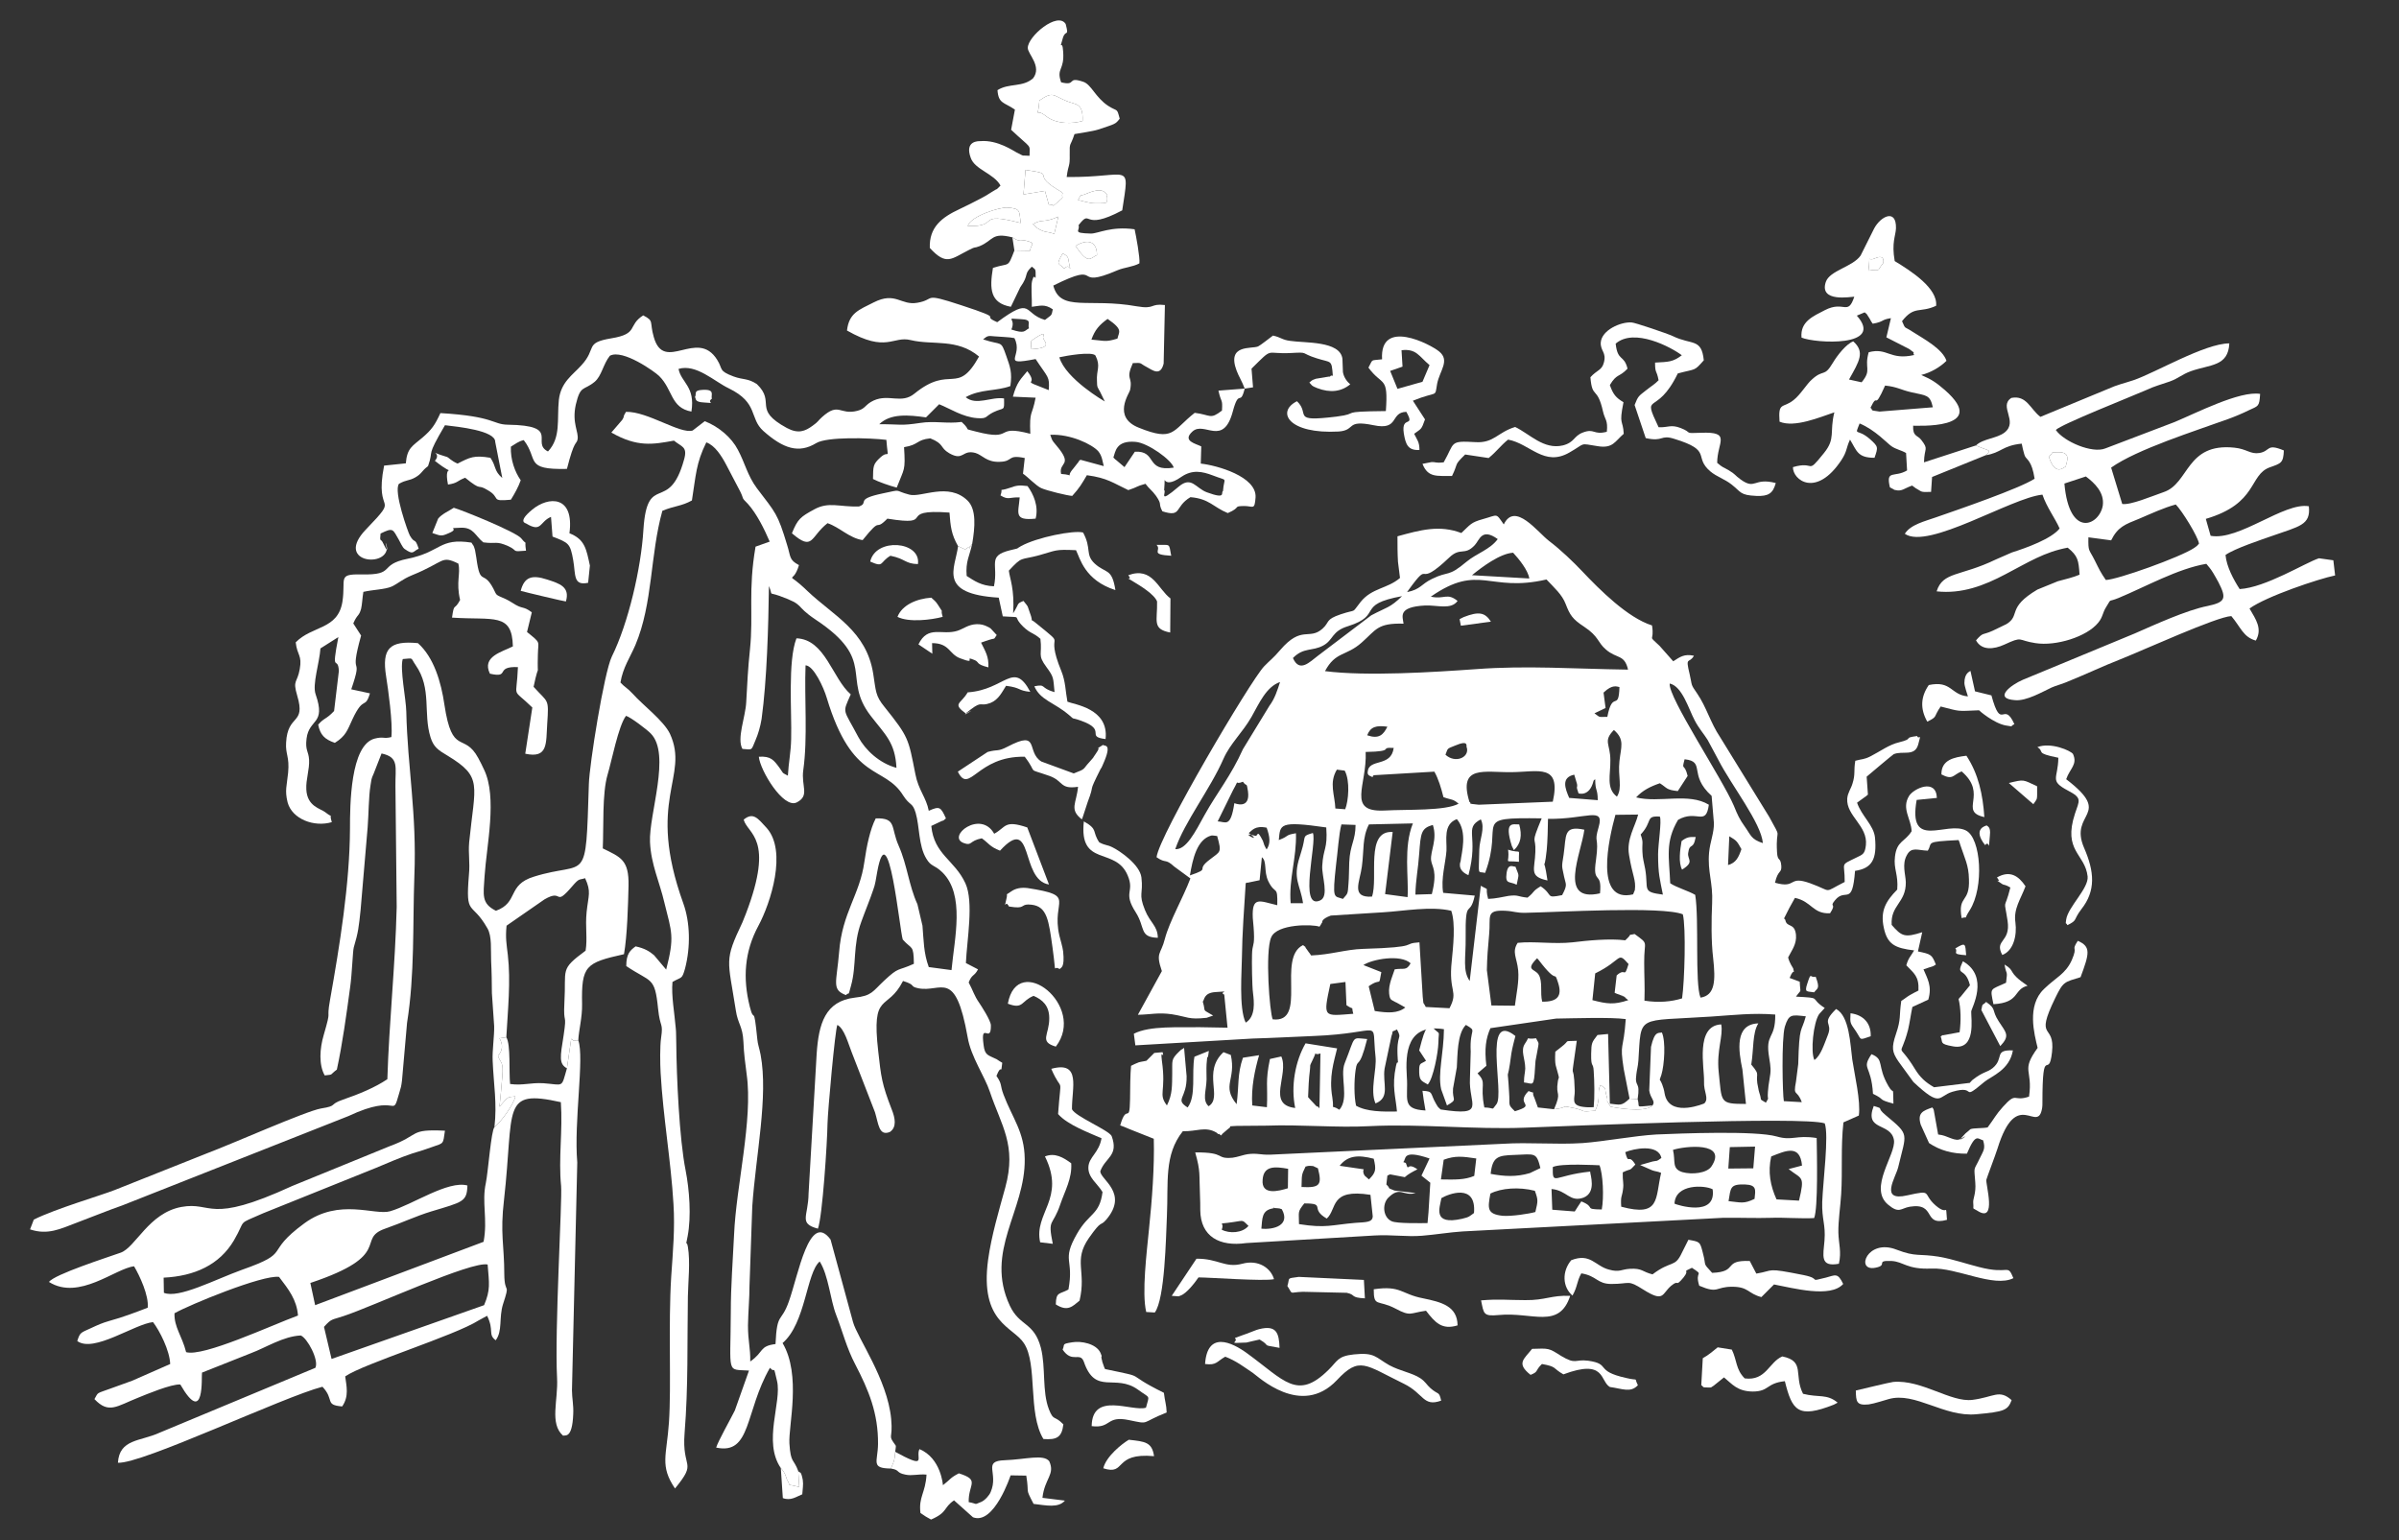 <?xml version="1.0" encoding="UTF-8"?>
<!DOCTYPE svg PUBLIC "-//W3C//DTD SVG 1.1//EN" "http://www.w3.org/Graphics/SVG/1.1/DTD/svg11.dtd">
<!-- Creator: CorelDRAW X8 -->
<svg xmlns="http://www.w3.org/2000/svg" xml:space="preserve" version="1.1" style="shape-rendering:geometricPrecision; text-rendering:geometricPrecision; image-rendering:optimizeQuality; fill-rule:evenodd; clip-rule:evenodd"
viewBox="600 4700 9500 6100"
 xmlns:xlink="http://www.w3.org/1999/xlink">
 <rect x="600" y="4700" width="9500" height="6100" fill="#333333" stroke="none"/>
 <defs>
  <style type="text/css">
   <![CDATA[
    .fil0 {fill:white}
   ]]>
  </style>
 </defs>
 <g id="Ebene_x0020_1">
  <g id="_1320948592288">
   <path class="fil0" d="M8839 8570c35,-94 42,-121 -11,-144 -29,45 3,15 -24,77 -25,55 -63,68 -110,114 -69,66 -38,179 -25,233 -68,94 -18,83 -34,193 -64,22 -47,-22 -103,40 -29,32 -34,46 -61,82 -19,4 -56,2 -68,7l-20 17c-55,56 31,-10 -16,20 -25,16 -51,-12 -92,-16l-17 -95c-1,-7 -4,-8 -6,-12 -37,13 -60,21 -46,68l33 73c43,29 93,43 150,42 35,-84 43,-58 64,-53 10,33 2,40 -13,71 -25,53 -23,28 -18,95 4,46 -10,65 -8,82 3,31 -7,16 18,32 77,48 30,-108 34,-124 4,-14 33,-89 44,-123 77,-249 160,-52 177,-162 1,-3 1,-15 1,-20 0,-242 25,-84 38,-200 13,-119 -72,-41 13,-215 32,-66 36,-62 100,-82z"/>
   <path class="fil0" d="M7949 10207c1,44 2,60 51,55 22,-3 64,-17 79,-21 105,-30 219,72 347,60 112,-10 125,-16 140,-56 -50,-44 -69,-12 -155,-1 -86,11 -201,-81 -314,-71 -11,1 -135,31 -148,34z"/>
   <path class="fil0" d="M6754 9093c67,-8 17,-17 82,-4 46,10 16,16 81,10 26,-57 4,-69 21,-102 29,21 13,7 24,43 10,32 -9,4 16,43 0,0 136,28 166,-5 -74,6 -48,10 -59,-25l-32 -2c-33,31 -37,24 -78,20l-7 -276 -42 4c-23,30 -24,31 -25,74 -1,59 8,32 10,68 3,42 4,105 0,144 -15,0 -25,1 -39,-1 -54,-6 -35,-33 -36,-64 -4,-145 -20,4 8,-198 -58,3 -22,-5 -62,25l-23 18c-3,59 3,54 12,92l2 9c0,7 -2,3 -4,17 -10,62 17,36 -15,110z"/>
   <path class="fil0" d="M6236 9842c-89,-17 -87,-52 -196,-36 0,73 15,39 87,77 60,32 55,17 120,8 36,47 63,77 125,58 -1,-76 -63,-92 -136,-107z"/>
   <path class="fil0" d="M6465 9850c11,53 8,64 70,58 133,-13 239,58 283,-76 -76,-3 -98,18 -178,17 -68,0 -106,-5 -175,1z"/>
   <path class="fil0" d="M4716 5098c-6,83 -20,25 25,61 43,35 111,31 146,20 3,-73 -28,-64 -64,-79 -53,-22 -52,-40 -107,-2z"/>
   <path class="fil0" d="M6220 8860l27 41c-19,13 -26,7 -27,32 -1,46 6,46 34,62 22,-24 41,-127 42,-165 1,-55 10,-27 -22,-60 -25,11 -24,-27 -54,90z"/>
   <path class="fil0" d="M4789 5500c32,-26 11,-13 19,-35 -13,-12 -3,-3 -23,-16 -104,-63 3,-58 -124,-76l-8 97 85 -14 16 57c34,-8 -1,17 35,-13z"/>
   <path class="fil0" d="M8098 9071c-3,-81 4,-28 -20,-70 -47,-81 -14,-105 -67,-126 -41,62 -1,39 6,157 53,25 13,20 81,39z"/>
   <path class="fil0" d="M4432 5595c133,5 26,-59 210,-12 -7,-47 2,-57 -53,-61 -29,-2 -144,33 -157,73z"/>
   <path class="fil0" d="M5536 10017c1,0 45,-11 52,-12 50,29 -1,19 79,33 -2,-60 -13,-91 -81,-74 -10,2 -37,14 -49,18 -10,4 -16,5 -28,10l-19 7c18,18 -39,22 46,18z"/>
   <path class="fil0" d="M8515 8745c-30,-46 -7,-47 -50,-77 -16,17 -13,1 -19,32l75 143c40,-42 23,-53 -6,-98z"/>
   <path class="fil0" d="M3761 10526l4 63c-59,-15 -29,1 -48,-28 -4,-7 -4,-24 -25,-47l8 119c32,12 54,-6 77,-15 1,-19 5,-38 2,-57 -8,-41 -11,-24 -18,-35z"/>
   <path class="fil0" d="M8008 8804c2,-52 -30,-85 -80,-91 -2,41 -2,37 22,72 23,35 10,35 58,19z"/>
   <path class="fil0" d="M4869 5492c17,4 47,13 65,13 74,1 38,-3 51,-33 -10,-8 -15,-34 -85,-4 -30,13 -12,-8 -31,24z"/>
   <path class="fil0" d="M6380 7152l5 26 119 -16c-23,-36 -47,-42 -108,-18l-16 8z"/>
   <path class="fil0" d="M4859 5674c52,76 57,49 85,36 0,-54 -36,-66 -85,-36z"/>
   <path class="fil0" d="M8713 6507c25,83 61,42 67,41 6,-23 20,-57 -27,-57 -43,0 -15,1 -40,16z"/>
   <path class="fil0" d="M4791 5558c-60,27 -62,7 -101,30l17 15c32,20 35,12 68,23l16 -68z"/>
   <path class="fil0" d="M3382 6244c-38,2 -22,15 -30,29 6,6 -4,19 36,21 54,4 7,2 31,-15 -5,-14 15,-38 -37,-35z"/>
   <path class="fil0" d="M4617 5692l62 1c3,-28 27,-29 -17,-40 -14,-4 -21,9 -53,-13l8 52z"/>
   <path class="fil0" d="M6606 8204c9,-47 11,-30 -5,-72 -7,3 -29,-17 -35,26 -6,46 12,31 40,46z"/>
   <path class="fil0" d="M4681 6083c93,-4 52,-31 51,-43 -8,-3 21,-36 -33,-1 -29,20 -9,10 -18,44z"/>
   <path class="fil0" d="M7999 5772c58,-10 25,12 59,-31 -1,0 9,-36 -33,-18 -33,15 -17,-25 -26,49z"/>
   <path class="fil0" d="M7757 8595c-13,37 3,29 4,32l23 3c12,-17 25,-12 6,-62 -23,7 -17,-23 -33,27z"/>
   <path class="fil0" d="M5238 6901c-10,-52 -1,-42 -58,-43 22,22 -30,38 58,43z"/>
   <path class="fil0" d="M6615 8113c-2,-61 13,-29 -43,-48 8,60 -23,42 43,48z"/>
   <path class="fil0" d="M4830 5724c-3,-13 -20,-19 -22,-20 -29,50 -15,36 7,60 26,-32 30,45 15,-40z"/>
   <path class="fil0" d="M8386 8483c-4,-46 -1,-52 -43,-27 14,15 -21,23 43,27z"/>
   <path class="fil0" d="M5825 9089c-3,-2 -7,-9 -8,-7 -2,3 -11,-9 -15,-13 -7,-7 -17,-18 -22,-24 1,-29 3,-77 7,-105 4,-28 -4,-11 10,-40 25,-51 -3,-16 32,-28l-4 217zm505 -11c45,-26 20,-18 24,-67l15 -84c3,-46 1,-134 36,-168 47,28 14,10 19,106l-3 106c-6,104 68,151 -116,123 -13,-13 -7,-4 -18,-22 -25,-42 -9,-50 -54,-52 2,18 7,52 12,78 -98,-5 -67,-48 -74,-134 -6,-93 0,-211 147,-188 -1,97 -25,176 -11,238l23 64zm-462 -481l60 -8 4 92c35,24 17,-3 27,34 -119,9 -120,18 -91,-118zm1276 481c-30,33 -166,5 -166,5 -25,-39 -6,-11 -16,-43 -11,-36 5,-22 -24,-43 -17,33 5,45 -21,102 -65,6 -35,0 -81,-10 -65,-13 -15,-4 -82,4l-64 -7 -13 -36c-17,-35 11,-15 -24,-29 -56,56 37,52 -54,80 -30,-29 -19,-21 -23,-74 -7,-129 -9,-13 9,-155 3,-21 15,-65 16,-69 -132,-105 -42,228 -75,270 -22,28 -4,14 -48,13 -19,-94 12,-95 -27,-135l35 -30c-8,-68 -2,-108 16,-149l260 -38c67,-1 218,-6 276,2 -9,130 -25,88 -8,198l23 117 32 2c12,-76 -13,-42 -5,-99 2,-18 6,-28 8,-53 12,-186 -10,-155 289,-175 89,-6 165,-15 253,-8 1,102 -41,71 -24,171 6,38 8,49 1,87 -4,26 -4,23 -6,48 -3,41 7,15 -8,43 -30,-18 -14,-5 -26,-39 -1,-3 -4,-14 -4,-17 -16,-67 13,-46 -28,-95 10,-60 4,-125 28,-163 -94,3 -79,107 -63,183l14 136c-106,0 -95,-5 -108,-127 -9,-86 19,-143 10,-188 -104,5 -66,172 -68,226 -2,42 21,67 1,87 0,0 -124,53 -153,-24 -5,-14 -4,-20 -8,-34 -16,-54 -20,-20 -9,-55 12,-39 18,-133 2,-168 -13,4 -28,-9 -43,57l-7 173c5,33 26,41 13,59zm591 -13l-71 -4c-5,-24 -10,-248 4,-295 16,-51 27,-47 83,-41 -18,67 -26,30 -30,189l-9 70c-12,62 4,28 23,81zm-1612 -526c-6,20 -26,61 -22,96 3,26 8,24 22,32 2,2 5,2 8,4l34 19c-30,24 -69,22 -121,14l-24 -98c52,-37 38,7 50,-56l-71 -28c34,-23 147,-44 187,-7 -17,31 -26,18 -63,24zm647 53c18,55 -5,76 -63,75 -9,-37 3,-79 -14,-107 -15,-24 -55,-16 -6,-65 3,3 5,6 7,8 79,104 58,34 76,89zm232 -29l-8 69c15,7 18,6 25,10 61,32 -37,-24 15,8l14 11c-57,19 -84,15 -142,0l11 -106c110,-54 86,-89 132,-37 -19,62 -10,11 -47,45zm-1177 -193c3,-3 4,-7 6,-9 1,-2 3,-6 5,-8 0,0 -5,-13 34,-27l208 -13c82,-5 188,-25 269,-6 18,52 7,146 2,198 -14,127 28,117 -9,188l-94 -5c-14,-28 -7,-1 -12,-40l-13 -216c-76,5 12,19 -224,26 -67,2 -128,23 -205,26 -2,-3 -5,-7 -6,-9 -1,-1 -5,-6 -6,-8 -1,-1 -4,-5 -5,-7 -16,-20 9,2 -15,-17 -105,51 20,310 -120,294 -12,-24 -31,-269 -6,-325 23,-54 165,-52 191,-42zm-292 380c-28,-56 -15,-211 -15,-258 1,-93 9,-199 15,-294 2,-1 6,-4 7,-2l48 -10 9 -91c21,16 7,55 25,94 28,58 38,13 36,96 -69,-16 -101,-38 -97,50 2,23 5,51 5,75 0,41 -7,29 -8,71 -1,26 0,124 4,152 4,34 11,93 -29,117zm955 -208c1,-53 4,-86 9,-142 7,-69 -16,-97 64,-93 37,2 42,9 82,8 120,-2 540,-27 621,6 13,51 7,266 -3,333 -42,13 -92,18 -149,9 2,-58 -1,-96 -1,-150 -1,-90 21,-71 -38,-114 -34,8 -2,-7 -37,25 -63,-8 -151,1 -209,8 -74,8 -151,-5 -217,2 -24,37 -3,58 2,109 4,45 -7,91 -13,140l-93 -1 -18 -140zm-1176 -375c11,-65 28,-143 85,-158 3,-1 23,2 23,2 19,68 13,60 -29,93 -61,46 9,33 -79,63zm893 76c1,-58 11,-103 15,-162 6,-83 8,-101 54,-114 19,58 -10,102 -7,139 3,28 27,41 3,135l-65 2zm-237 -276c0,62 -22,78 -25,148 -1,23 -1,63 -3,84 -3,46 -3,38 -22,61 -35,-13 -43,7 -27,-137 6,-44 11,-122 21,-158l56 2zm-361 81c-1,-3 -5,-15 -6,-18 -26,-51 -17,-16 -31,-20 -73,-21 39,36 -25,-11 12,-8 23,-31 71,-21 13,37 16,62 0,86 -2,-2 -4,-6 -5,-8 -1,-2 -3,-6 -4,-8zm57 -21c6,-62 0,-77 188,-50 6,88 -12,80 -16,153 -2,40 28,120 -8,136 -87,40 -12,-229 -29,-267 -41,12 -29,10 -40,53 -6,21 -6,22 -12,41 -29,89 2,109 13,184l-49 0c-8,-96 24,-178 21,-277 -47,8 -21,9 -68,27zm531 -66c-38,94 -16,214 -21,292l-89 -12 30 -246c-110,-7 -56,183 -82,256 -85,5 -48,-58 -40,-119 9,-67 1,-114 28,-167l174 -4zm1253 51c31,18 31,21 48,51 -11,32 -21,54 -53,63l5 -114zm-1965 -183c29,-52 1,-17 39,-33 16,23 14,-2 20,38 10,74 -53,47 -54,47 -15,100 -35,73 -66,72l61 -124zm1614 176c49,-52 17,-75 76,-71 8,17 -7,110 -7,149 0,80 7,98 19,160 -85,-11 -56,-19 -70,-101 -6,-33 -10,-41 -11,-68 -2,-38 5,-35 -7,-69zm-367 -62c151,2 224,-50 201,31 -21,72 3,30 -11,133 -15,100 25,39 16,131 -168,38 -74,-158 -62,-252 -84,-18 -71,23 -82,98 -9,56 -7,42 2,89 6,30 15,29 -8,72 -69,14 -33,0 -85,-35 -36,22 -20,19 -52,45 -41,-4 -35,-12 -75,-7 -24,4 -50,11 -81,12 -15,-55 11,-29 -29,-52l-44 377c-29,-41 -15,-93 -16,-170 -2,-168 16,-76 36,-168l-125 -11c-10,-55 10,-121 13,-167 2,-43 -14,-104 41,-125 44,50 18,136 15,167 0,0 -17,35 31,55 42,-157 -20,-185 49,-221 18,35 -5,79 -6,119 -2,110 -8,85 23,93 77,-204 -61,-220 224,-216 -46,112 -22,64 -25,133 -2,70 -27,97 48,113 -18,-124 -15,-6 -3,-121 3,-28 5,-96 5,-123zm-842 -41c-2,-54 -26,-101 6,-154l31 4c22,40 15,120 2,153l-39 -3zm1199 24c-11,46 -47,97 -36,160 14,85 28,98 23,139l-7 17c-155,37 -96,-221 -70,-315l90 -1zm-668 -50c-46,-149 61,-116 168,-118 105,-1 196,-35 162,117l-293 12c-54,-5 -24,-5 -37,-11zm498 -90c0,49 10,36 10,83l-113 -9c-16,-37 -33,-81 20,-92l11 37c3,18 -6,3 6,37 0,0 43,15 59,-48 1,-5 4,-5 7,-8zm-601 71c33,12 37,6 60,26 -53,29 -202,22 -294,27 -151,7 -68,-100 -74,-232 124,-2 48,-19 111,-16 -10,78 -99,40 -103,95 -1,6 1,12 7,15 24,12 5,1 19,-2l238 -14c16,28 27,65 36,101zm8 -168c10,-25 4,-23 35,-35 63,-27 44,3 50,8 9,39 -47,62 -85,27zm920 144l39 -60c-13,-55 -25,-17 -12,-66 85,9 13,60 107,145l9 107c1,40 -15,74 -19,117 -7,77 16,119 12,201 -3,67 -4,150 4,217 10,90 8,148 -50,157 -23,-56 -5,-309 -21,-407 -27,-16 -74,-29 -99,-46 -4,-103 -21,-163 31,-251 74,-43 110,28 122,-60 -80,-49 -197,-6 -288,-29 26,-28 56,-43 94,-56 30,19 24,26 71,31zm-1230 -221c13,-34 36,-40 80,-34 -16,32 -33,50 -80,34zm977 -21c44,38 28,67 22,123 -7,62 13,105 -10,141 -44,-33 -25,-87 -26,-144 0,-66 -30,-75 14,-120zm-1737 472c36,-107 138,-237 191,-358 27,-61 75,-103 111,-166 30,-53 58,-119 113,-138 -11,34 -21,66 -42,94l-105 172c-47,105 -103,173 -151,259 -39,71 -74,140 -117,137zm1711 -524c-38,0 -26,4 -51,-14l44 -21 -8 -61c36,-35 54,-23 63,-22 -3,100 -27,9 -48,118zm441 173c51,99 168,247 175,327 -47,-15 -47,-31 -72,-66 -20,-28 -28,-45 -43,-82 -46,-108 -261,-430 -254,-484 50,11 75,101 99,146 16,31 36,53 51,77 16,29 31,58 44,82zm-1686 -406c42,-43 76,-26 119,-49 42,-22 33,-57 99,-77 142,-45 28,-85 214,-119 -48,47 -60,43 -122,76l-211 160c-32,24 -73,69 -99,9zm546 -243c193,-134 229,-15 458,-68 31,33 62,60 76,97 17,44 27,60 73,90 59,39 53,62 86,90 43,38 74,18 88,80 -213,-3 -401,-17 -601,-2 -168,12 -434,29 -599,8 42,-79 83,-58 145,-113 58,-51 62,-78 166,-75 -3,-28 -25,-66 85,-72 49,-2 103,18 129,-18 -42,-34 -52,-5 -106,-17zm163 -85c39,-32 111,-86 163,-89 23,25 59,69 64,102l-227 -13zm-257 67c2,-3 5,-7 7,-10 93,-128 21,5 160,-127 45,-43 60,-5 101,-49 19,-20 27,-70 91,-24 -31,42 -83,56 -124,90 -75,63 -68,34 -137,68 -43,21 -44,41 -98,52zm-794 1686l26 -9c-48,-29 -27,-9 -41,-55 7,-8 4,-35 50,-38 71,-5 10,-1 35,10l13 131 -114 -2c-76,2 -194,-7 -257,26l6 46 465 -27c74,-2 166,-7 240,-10 284,-11 229,-75 246,81 6,51 -23,134 0,186 60,-24 27,-79 36,-138l27 -128c11,-30 -6,-12 22,-27 23,43 -4,12 3,117 3,41 1,-10 -7,28 -17,81 -1,121 4,180 -57,1 -120,1 -162,-23 -8,-36 -8,-98 -2,-140 8,-56 13,7 46,-124 -64,-5 -44,-17 -89,96 -20,50 19,139 -21,184 -39,-25 -19,11 -28,-49 -14,-82 6,-139 19,-194l-125 -20c-41,71 -59,170 -41,256 -115,-13 -23,-133 -55,-204l-45 10c-19,90 -8,105 -12,191l-58 -7c-5,-71 10,-140 27,-199l-64 10c-23,67 -15,110 -25,184 -61,-75 -1,-96 -23,-195l-29 -11c-85,78 -2,180 -59,214 -26,-24 -9,-61 -8,-106 0,-18 -1,-42 0,-60 4,-56 3,-1 9,-53l-57 23c-12,66 8,155 -27,201 -53,-34 -2,-34 -4,-124l-10 -112c-13,10 -7,2 -20,15 -33,32 -26,35 -27,87 -1,44 2,81 -21,126 -36,-48 -2,-50 -20,-178 -7,-53 11,1 3,-33l-33 3 -31 31c-3,1 -7,1 -10,2 -4,1 -7,1 -11,2 -3,1 -6,1 -9,2 -9,3 -23,10 -31,14 -3,28 -4,97 -4,132 -2,104 -13,12 -39,104 15,6 18,6 35,14l98 39c3,111 -7,243 -19,358 -9,93 -29,252 -11,328l34 2c40,-54 44,-295 48,-383 6,-132 -12,-241 63,-335 54,2 89,-21 134,6 2,1 7,8 8,5 2,-2 6,4 9,6 2,-2 5,-5 6,-7l21 -18c26,-17 -14,-9 35,-13l118 -1c136,-5 279,9 408,2 202,-10 414,14 616,6 156,-6 1105,-46 1187,-17 17,47 -7,231 -10,311 -2,71 14,88 9,153 -5,60 -19,106 57,92 11,-47 -1,-80 -2,-123 -1,-46 8,-104 11,-152 6,-96 -2,-186 9,-285l61 -27c8,-57 -17,-162 -26,-222 -8,-60 -11,-172 -64,-200 -63,62 -11,50 -33,104 -13,32 -28,82 -53,98 -16,-32 -4,-149 19,-182l22 -24c-65,-42 -5,-39 -114,-45 24,-33 17,-9 15,-59l-40 -15c19,-48 20,-4 14,-38 -1,-3 -14,-19 -20,-43 13,-27 35,-52 31,-91 -6,-48 -36,-26 -42,-57 0,-3 -4,-4 -5,-7 12,-25 30,-59 43,-81 67,14 70,64 139,61 29,-44 -6,-21 20,-52 42,-51 68,28 79,-116 68,-10 87,-47 79,-132 -5,-49 -53,-85 -71,-138l22 -16c20,-15 4,-1 21,-16l-5 -71c8,-7 103,-87 107,-89 35,-15 83,11 97,-38 15,-53 2,-16 -4,-34 -61,8 -7,9 -72,25 -39,9 -75,36 -112,55 -28,14 -32,10 -61,18 -7,42 1,52 -11,90 -6,21 -19,36 -21,60 -4,69 82,107 74,184 -4,35 -12,37 -37,49 -69,34 -46,16 -47,97 -90,45 -43,39 -137,5 -89,-32 -51,23 -139,-2 12,-53 27,-36 25,-67 -3,-37 -15,-14 -17,-55 -6,-105 22,-41 -31,-139l-194 -315c-39,-58 -54,-119 -91,-173 -28,-40 -19,-30 -30,-77 -18,-74 -2,-39 17,-73 -38,-8 -54,4 -82,22l-54 -61c-51,-48 -19,-11 -30,-81 -96,-30 -207,-141 -277,-215 -34,-36 -85,-85 -130,-119 -45,-34 -136,-158 -180,-66 -33,-47 -21,-38 -83,-21 -47,13 -49,21 -85,55 -87,-33 -162,-12 -253,13 0,34 0,68 2,101l8 64c-50,43 -111,39 -156,95 -39,49 -10,26 -79,49 -62,21 -42,30 -72,57 -53,47 -82,-15 -167,84 -29,34 -41,41 -64,65 -53,55 -417,671 -426,756 39,27 33,3 70,37l64 47c-29,77 -83,170 -101,239 -16,64 -38,52 -12,128l-95 173c52,-1 80,-10 135,-2 63,10 64,22 137,14z"/>
   <path class="fil0" d="M2558 9164c26,-21 76,-89 83,-122 -31,5 -24,-5 -63,41 4,-39 8,-79 11,-118 5,-63 -5,-51 -17,-83 20,-24 20,-45 6,-70l27 -4c6,-107 18,-222 6,-326 -5,-43 -10,-67 -5,-116l150 -104c77,-45 36,34 110,-52 29,-34 27,-24 51,-32 25,54 13,67 6,134 -6,59 4,104 -4,153 -104,77 -76,70 -84,205 -5,94 11,36 -3,130 -14,87 -19,113 13,131l17 -117c22,15 -4,6 28,6 2,-41 16,-90 15,-143 -3,-153 14,-164 166,-198 13,-75 16,-193 18,-271 2,-103 -31,-113 -102,-148 4,-86 -3,-217 19,-292 16,-53 43,-194 73,-233 18,5 85,56 98,70 81,82 -8,320 -3,430 4,89 38,158 57,240 29,117 41,134 7,265l-48 -57c-19,-16 -37,-27 -73,-35 -22,16 -37,30 -37,78 99,67 113,39 126,169 8,78 21,53 12,115 -5,33 -4,103 -2,138 10,177 41,349 51,521 6,97 -2,185 -9,287 -12,190 1,433 -9,578 -9,131 -37,171 24,261 91,-111 26,-73 38,-220 15,-186 10,-359 13,-541 1,-57 10,-137 0,-196 -6,-35 -11,13 -1,-42 15,-79 7,-184 -8,-261 -25,-124 -36,-374 -37,-504 -1,-19 0,-45 -2,-59 -5,-61 -18,-128 -13,-183 37,-22 37,-8 50,-54 22,-85 20,-182 -7,-257 -149,-413 26,-500 -53,-672 -25,-52 -108,-114 -147,-158 -23,-25 -32,-26 -49,-45 10,-60 38,-99 59,-148 70,-166 58,-357 107,-532 48,-20 76,-18 117,-41 16,-100 16,-147 57,-230 34,12 60,53 79,89 19,36 37,70 55,105 17,34 2,21 31,50 35,39 65,100 86,149l-56 20c-30,174 -8,269 -22,406 -8,73 -11,139 -15,211 -3,58 -38,143 -15,184 43,4 34,6 52,-35 10,-23 19,-53 24,-84 21,-153 27,-367 29,-526 18,43 -6,22 42,39 105,38 56,36 143,94 244,162 102,230 218,381 57,74 97,105 102,206 -67,-18 -123,-70 -151,-122 -61,-116 -64,-91 -30,-169 -73,-63 -101,-218 -215,-222 -35,91 -18,291 -21,399 -1,52 -10,92 -13,145 -27,-14 -16,-8 -33,-31 -23,-31 -34,-47 -82,-44 5,54 97,207 150,181 53,-27 17,-64 26,-128 18,-128 4,-283 9,-415 32,1 72,88 84,129 102,338 227,264 303,387 27,42 36,25 49,68 16,54 11,130 42,181 20,34 31,23 64,55 90,89 48,259 36,387l-90 -12c-21,-57 -20,-107 -25,-164l-20 -85c-34,-74 -40,-154 -74,-231 -33,-74 -7,-111 -91,-109 -22,42 -36,109 -45,172 -18,131 -88,201 -100,357 -10,122 -31,149 27,171 14,-16 7,12 20,-37 23,-82 6,-159 41,-254 15,-42 34,-87 47,-126 8,-20 11,-44 16,-72 44,-240 89,235 101,269 36,41 43,18 44,96 -68,31 -57,10 -118,67 -45,42 -48,60 -116,67 -118,14 -143,104 -151,223l-32 553c-1,91 -41,118 37,139 18,-48 37,-342 38,-416 1,-49 30,-372 39,-391 28,15 43,74 57,109l92 237c14,45 15,96 59,78 28,-19 21,-55 7,-90 -39,-100 -42,-129 -53,-228 -28,-243 35,-156 98,-280 55,17 23,21 61,29 91,18 146,-82 195,194 13,78 68,155 88,216 45,134 107,211 61,379 -25,91 -55,191 -68,286 -34,251 100,265 142,331 55,83 14,276 77,379 52,4 73,-6 79,-58 -37,-38 -38,-11 -57,-59 -28,-72 -12,-165 -32,-244 -27,-103 -84,-84 -123,-167 -101,-216 62,-376 59,-581 -1,-107 -49,-162 -84,-255 -15,-40 -4,-39 -28,-74 22,-55 17,4 23,-52 -1,0 -21,-13 -22,-14 -34,-17 -47,-14 -52,-57 -13,-97 30,-1 29,-77 0,-19 -38,-77 -46,-89 -21,-30 -24,-48 -42,-81 13,-34 22,-23 37,-52l-48 -25c4,-91 32,-242 -2,-316 -43,-93 -124,-113 -135,-227l36 -17c17,-9 4,3 22,-13 -21,-46 -25,-49 -68,-30 -10,-53 -41,-82 -53,-145 -28,-142 -26,-146 -122,-266 -37,-45 -34,-63 -45,-132 -27,-170 -157,-229 -260,-327 -93,-90 -59,-17 -34,-103 -40,-21 -32,-33 -47,-80 -38,-126 -45,-126 -120,-225 -37,-50 -47,-100 -75,-152 -25,-48 -75,-91 -131,-113l-48 37c-50,15 -178,-76 -264,-74 -14,23 -6,16 -11,25 -1,2 -3,5 -4,7l-43 50c103,59 165,47 248,32 30,25 55,23 40,75 -60,218 -146,45 -161,278 -9,152 -60,371 -125,502 -31,64 -89,429 -91,505 -13,411 -4,300 -218,367 -107,33 -59,102 -150,135 -58,-29 -50,-61 -45,-137 8,-122 51,-312 -2,-422l-11 -23c-1,-1 -11,-22 -12,-23 -57,-105 -103,-5 -134,-211 -13,-90 -42,-188 -105,-244 -114,-11 -143,23 -126,131 8,50 27,185 21,241 -32,8 -30,-3 -66,6 -97,25 -98,265 -98,357 -1,219 -41,464 -79,678 -16,90 8,25 -25,139 -16,54 -20,118 4,160 37,-4 18,-1 48,-23 22,-101 38,-218 53,-329 7,-50 10,-141 14,-155 18,-60 20,-82 27,-148l28 -328c4,-52 4,-121 11,-164 5,-40 9,-35 19,-64l25 -64c71,15 54,54 55,129l5 479c-6,239 -30,454 -37,682 -49,33 -112,59 -176,81 -58,20 -18,24 -87,35 -59,10 -356,142 -450,177l-367 146c-53,21 -234,74 -320,117l-15 39 1 0c69,23 119,-2 182,-26 59,-22 127,-50 182,-69l896 -354c204,-96 170,16 201,-91 7,-23 8,-26 11,-50l20 -228c31,-194 22,-388 29,-582 10,-247 -27,-429 -32,-651 -1,-50 -26,-169 -14,-208 45,-3 29,-8 51,24 65,93 29,190 59,286 12,38 29,50 68,73 140,85 108,113 85,343 -4,47 4,78 -1,129 -14,169 10,100 73,211 19,32 13,86 15,131 2,35 3,94 3,126l9 131c1,39 -8,96 -6,137 4,95 18,169 7,263z"/>
   <path class="fil0" d="M5210 6641c8,-89 -19,9 69,-53 43,-29 82,-21 124,-5 64,25 44,3 40,62 -10,5 16,34 -63,5 -45,-16 -61,-66 -112,-23 -87,74 -47,21 -58,14zm-157 -91l-33 -28c-2,-1 -5,-4 -6,-5 -1,-1 -3,-3 -5,-5 8,-21 9,-69 88,-62 49,4 143,72 151,102 -114,18 -64,-68 -154,-63l-41 61zm-294 -128c80,-4 166,38 190,65 16,19 17,42 22,59l-92 -25c-3,2 -6,2 -7,7l-22 28c-34,39 12,25 -48,21 -11,-49 51,-31 -19,-113 -20,-24 -15,-18 -24,-42zm36 -307c26,-6 129,-24 143,-7 22,44 3,56 6,102 1,27 0,18 13,43l18 37c0,0 -155,-89 -180,-175zm-63 -75c1,12 42,39 -51,43 9,-34 -11,-24 18,-44 54,-35 25,-2 33,1zm-115 -1c38,73 -61,111 84,83 50,76 56,68 52,123 -127,-50 -33,-10 -85,-75 -25,31 -41,42 -57,101l90 4c-14,75 -25,47 -21,143 -148,-39 -58,32 -216,-9 -56,-15 -13,1 -56,-38 -56,8 -108,-5 -164,4 -80,12 -75,5 -162,5 44,-43 115,-37 185,-27l52 -52c43,17 93,51 151,55 41,3 31,-7 63,-23 45,-22 44,-1 43,-55 -50,-8 -110,30 -152,-5 59,-33 120,-23 177,-44 8,-54 -1,-76 -16,-119 -23,-66 -16,-40 -92,-66 19,-16 22,-14 45,-12 22,2 62,3 79,7zm369 -76c63,43 45,51 39,78 -49,15 -51,8 -103,4 14,-39 31,-58 64,-82zm-311 37c-19,10 -16,23 -70,5 21,-47 -32,-45 38,-41 48,2 24,19 32,36zm133 -296c2,1 19,7 22,20 15,85 11,8 -15,40 -22,-24 -36,-10 -7,-60zm51 -30c49,-30 85,-18 85,36 -28,13 -33,40 -85,-36zm-427 -79c13,-40 128,-75 157,-73 55,4 46,14 53,61 -184,-47 -77,17 -210,12zm343 31c-33,-11 -36,-3 -68,-23l-17 -15c39,-23 41,-3 101,-30l-16 68zm159 -121c-18,0 -48,-9 -65,-13 19,-32 1,-11 31,-24 70,-30 75,-4 85,4 -13,30 23,34 -51,33zm-281 -35l8 -97c127,18 20,13 124,76 20,13 10,4 23,16 -8,22 13,9 -19,35 -36,30 -1,5 -35,13l-16 -57 -85 14zm234 -291c-35,11 -103,15 -146,-20 -45,-36 -31,22 -25,-61 55,-38 54,-20 107,2 36,15 67,6 64,79zm-278 461c32,22 39,9 53,13 44,11 20,12 17,40l-62 -1c-28,72 -17,47 -85,69 -14,84 -11,139 71,154l37 -77c37,-52 12,-50 46,-82 10,9 15,8 15,24 1,49 -3,-10 -14,33 -5,19 0,70 -1,102 30,-3 50,-13 83,10 -5,28 -5,21 -31,42 -88,-25 -47,-96 -189,9 -73,-32 45,-6 -142,-67 -158,-52 -99,-23 -174,-10 -66,12 -86,-46 -174,-1 -57,29 -97,41 -105,111 158,90 181,20 253,38 87,21 183,-8 270,65 -88,158 -111,29 -256,147 -51,42 -101,0 -161,27 -35,16 -32,33 -65,41 -71,18 -72,-36 -140,25 -17,15 -13,17 -37,34 -30,22 -57,33 -102,9 -138,-75 -42,-100 -119,-174 -37,-24 -54,-16 -92,-30 -61,-23 -41,-28 -65,-66 -79,-127 -210,55 -251,-90 -18,-62 3,-63 -42,-86 -64,41 -16,73 -127,91 -107,18 -55,39 -118,107 -34,38 -81,66 -89,137 -8,78 9,149 -43,204 -70,-35 54,-103 -159,-106 -62,-1 -50,-33 -267,-46 -22,48 -35,66 -71,97 -40,34 -61,41 -66,102l-86 9c-41,208 70,105 -73,254 -120,126 74,151 84,76 -18,-74 23,58 -17,-27 -7,-14 -12,1 -8,-34 51,-25 48,-17 72,24 7,12 14,30 23,37 36,25 31,11 56,-1 -16,-48 -14,-16 -35,-52 -6,-10 -66,-176 -43,-205 30,-17 39,-11 64,-25 28,-16 24,-25 51,-45 25,-71 -11,-29 67,-162 51,6 200,21 199,66l28 143c-34,-29 -23,-45 -47,-80 -65,-11 -81,-2 -130,23 -24,-10 -37,-25 -41,-26 -94,-28 -16,-21 -49,15 100,79 31,-10 52,94 40,-6 34,-14 68,-27 70,57 45,22 89,49 55,31 7,46 92,38 14,-22 31,-53 39,-77 -23,-33 -41,-81 -39,-133 19,-11 29,-21 51,-26 60,77 0,118 171,114 30,-118 37,-95 42,-116 6,-30 -23,-64 -7,-138 19,-80 30,-54 75,-91 28,-24 33,-69 60,-103 51,-28 179,64 195,80 55,54 45,126 128,141 16,-100 -41,-115 -51,-169 70,-21 142,50 199,77 119,58 80,118 137,169 79,70 140,90 209,48 42,-26 212,-21 278,-13 7,90 13,36 -23,69 -31,28 -29,36 -30,86 18,10 69,28 94,34 30,-78 35,-64 29,-160 61,-10 47,-29 104,-35 57,23 36,36 75,59 58,33 50,-16 104,-1 27,8 44,37 95,35 57,-1 28,-30 100,-15l-7 62c17,11 52,48 72,57 22,10 104,30 123,31 29,-32 38,-48 58,-82 82,11 104,31 164,59 40,-13 28,-14 68,-25 13,18 27,27 42,48 26,38 7,27 25,61 79,25 46,-17 111,-56 75,6 91,40 148,63 56,-24 18,-27 65,-28 36,0 41,18 45,-34 5,-83 -153,-127 -217,-134l2 -68c-21,-11 -77,-21 -35,-59 47,-43 122,63 160,-80 25,-93 29,-17 47,-90l-104 8c11,51 17,30 14,79 -48,37 -43,17 -108,9 -90,71 -82,115 -221,59 -107,-42 -37,-137 -35,-149 12,-58 -20,-37 11,-107 39,-2 25,0 54,15 24,13 55,39 68,-13l5 -232c-61,-7 -37,18 -112,5 -190,-34 -302,24 -330,-82 207,-103 66,20 255,-61 26,-11 61,-13 86,-27 3,-21 -13,-108 -19,-135 -94,-13 -144,17 -173,17 -78,-2 -41,-11 -49,-33 54,-70 10,28 173,-59 30,-199 33,-129 -220,-132 7,-55 13,-36 12,-89 -1,-52 2,-29 19,-81 21,-4 73,-11 94,-18 69,-23 68,-21 85,-43 -12,-45 -7,-26 -46,-51 -51,-34 -66,-84 -98,-95 -68,-23 -24,18 -88,2 -20,-57 14,-46 8,-122 -3,-55 -18,6 -1,-54 11,-35 25,-1 11,-55 -32,-51 -151,50 -150,95 0,24 57,73 21,120 -42,37 -95,18 -141,47 4,54 25,47 69,77l-15 80c85,80 73,54 73,103 -36,-3 -15,5 -51,-13 -11,-5 -75,-51 -144,-45 -7,0 -63,-2 -38,66 16,47 92,62 118,110 -27,26 0,3 -34,25 -20,13 -27,17 -44,26 -26,14 -59,30 -84,42 -71,33 -121,72 -118,154 66,72 85,43 155,8 31,-16 16,-5 42,-15 56,-23 46,-56 130,-35z"/>
   <path class="fil0" d="M1291 9901c58,-33 349,-153 414,-144 38,50 70,90 75,153 -106,39 -376,165 -443,145 -16,-64 -48,-99 -46,-154zm592 54c31,-35 32,-27 78,-43 113,-37 507,-219 570,-204 6,76 12,99 -14,161l-604 213 -30 -127zm962 -1024c-23,80 -11,65 -93,59 -52,-3 -82,10 -132,3 -5,-46 3,-157 -15,-185l-27 4c14,25 14,46 -6,70 12,32 22,20 17,83 -3,39 -7,79 -11,118 39,-46 32,-36 63,-41 -7,33 -57,101 -83,122 -13,13 -25,177 -34,221 -17,77 8,143 -9,233l-667 251 -19 -88c333,-111 179,-174 296,-215 66,-23 123,-50 182,-68 126,-38 142,-38 144,-103 -77,-21 -217,76 -306,102 -61,18 -201,-54 -340,48 -165,121 -43,112 -247,184 -108,39 -251,115 -309,91l-1 -60c123,-6 221,-51 278,-147 52,-89 8,-60 116,-108l445 -179c60,-25 93,-40 146,-58 30,-9 53,-16 77,-25 49,-17 44,-10 52,-65 -145,-7 -95,16 -218,61l-387 158c-337,155 -314,60 -439,83 -129,24 -181,160 -240,181 -53,19 -263,86 -284,116 119,75 263,-54 337,-62 22,37 59,116 54,164 -47,18 -99,38 -151,52 -31,9 -46,16 -74,29 -42,19 -43,17 -54,51 65,48 226,-67 300,-75 26,34 66,112 68,166l-150 66c-24,9 -52,19 -83,30 -63,23 -50,14 -67,43 57,60 88,28 174,-6 32,-13 130,-54 166,-52 98,170 83,-34 86,-47l194 -77c59,-22 128,-67 197,-70 25,9 73,97 58,128l-617 257c-76,35 -159,24 -165,119 94,6 655,-261 810,-301 49,52 7,72 78,78 28,-40 17,-81 12,-119 74,-51 433,-161 529,-222l33 -18c29,59 2,73 34,97 28,-37 12,-89 29,-143 30,-92 6,-33 5,-119 0,-115 -17,-160 -1,-295 41,-364 -13,-439 225,-386 8,112 -10,223 1,332 5,54 -26,569 -16,760 5,89 -31,181 24,229 7,-4 36,15 40,-85 2,-36 -5,-64 -5,-95l21 -902c-14,-163 29,-416 4,-484 -32,0 -6,9 -28,-6l-17 117z"/>
   <path class="fil0" d="M8960 6840c27,-54 55,-63 112,-86 47,-20 96,-43 144,-56 25,25 88,127 92,155 -10,11 -5,7 -19,17 -55,37 -305,126 -350,127 -22,-32 -26,-42 -44,-78 -23,-46 -26,-32 -25,-91l90 12zm-100 -253c35,26 74,64 67,115 -13,79 -133,133 -152,-87l85 -28zm-147 -80c25,-15 -3,-16 40,-16 47,0 33,34 27,57 -6,1 -42,42 -67,-41zm-288 -43c47,23 67,15 38,39 63,-10 65,-38 143,-46 1,7 8,37 10,42 1,3 2,6 3,8 7,14 27,17 38,89 -60,39 -302,122 -391,153 -42,15 -100,28 -123,65 92,65 422,-143 545,-155 17,50 51,95 68,134 -32,41 -132,77 -189,95l-64 28c-141,68 -209,47 -234,126 100,11 188,-23 273,-68 90,-47 154,-88 246,-105 41,33 43,50 47,107 -23,10 -56,18 -86,26l-81 33c-123,73 -65,102 -123,137l-54 26c-42,19 -36,4 -66,38 22,41 70,36 112,17 76,-35 50,-17 123,-6 81,13 204,-25 249,-81 19,-23 16,-38 32,-63 23,-36 3,-16 49,-35 106,-44 234,-116 347,-135 9,11 16,18 27,36 6,9 15,27 21,37 33,64 28,79 -43,94 -82,16 -207,73 -289,109l-442 183c-49,21 -119,75 -31,81 44,4 108,-33 144,-50 18,-8 39,-13 58,-21 84,-34 141,-62 215,-91 86,-34 382,-169 439,-171 38,45 47,83 97,97 27,-47 0,-84 -25,-127 66,-48 275,-118 339,-131l-7 -60 -57 -8c-55,18 -211,116 -314,122 -24,-37 -52,-89 -56,-135 34,-25 146,-62 183,-75 110,-39 155,-43 147,-118 -98,-17 -277,138 -389,117l-19 -67c207,-61 170,-174 253,-204 45,-16 54,-17 56,-67 -70,-29 -52,2 -96,10 -37,6 -50,-16 -100,-21 -192,-20 -178,142 -280,176 -49,17 -131,52 -164,47l-44 -144c103,-73 333,-145 465,-193 25,-9 58,-23 80,-34 38,-18 42,-13 45,-65 -81,-13 -253,76 -340,112l-273 104c-52,21 -164,-27 -196,-73 17,-21 308,-136 360,-159 32,-15 54,-20 91,-33 36,-13 46,-27 84,-41 76,-27 148,-18 152,-110 -97,0 -294,117 -380,146 -39,13 -62,17 -102,35l-266 110c-40,-30 -54,-87 -115,-75 -52,33 29,93 -27,137 -31,24 -85,24 -113,51z"/>
   <path class="fil0" d="M5438 9570c14,-35 -28,-19 45,-30 46,-7 35,-9 61,15 -24,29 -76,31 -106,15zm157 -4c4,-40 1,-72 44,-80 24,-5 -20,-2 19,-1 2,0 7,1 9,1 2,1 6,2 9,3 35,63 -31,82 -81,77zm149 -18c0,-50 -7,-47 21,-82 89,0 19,20 89,60 42,-38 10,-120 173,-94l9 85c-1,24 -24,23 -69,26 -94,8 -116,22 -223,5zm564 -103c27,-16 139,-61 129,59 -17,12 -17,16 -48,23 -117,26 -88,-43 -81,-82zm194 -18c43,-22 114,-27 176,-11 14,38 12,41 2,84 -24,7 -96,18 -130,15 -62,-7 -59,-29 -48,-88zm-802 -21c-36,11 -106,30 -100,-34 4,-55 47,-53 101,-43l-1 77zm119 -79c17,66 8,78 -65,74 2,-47 -2,-45 16,-81 11,-2 7,-4 30,-2l19 9zm1412 140c3,-79 119,-74 151,-57 16,113 -144,61 -151,57zm214 -10c9,-53 5,-68 66,-66 46,2 41,21 37,57 -43,21 -54,14 -103,9zm-1441 -101c-11,-17 -2,-29 -3,-25l-96 -14c32,-41 73,-44 135,-28 10,43 9,54 -19,82l-17 -15zm313 -63c46,-17 75,-13 129,-5l-8 69c-38,16 -75,15 -132,14l11 -78zm-60 206l-4 45c-30,0 -119,2 -141,-7 -34,-14 -40,-65 -16,-92 49,-50 60,-6 110,-20l-84 -10c-35,-14 -11,-4 -32,-24l4 -35c3,-2 8,-4 11,-5l58 11c12,-11 28,-20 50,-31 -45,-32 -33,14 -45,-23 -2,-5 -8,-3 -11,-6 13,-10 -8,-52 104,-14l-32 68c14,11 24,19 35,28l-7 115zm246 -150c7,-68 29,-73 93,-75 83,-3 88,-12 104,52l-42 20c-54,16 -102,13 -155,3zm246 -27c31,-16 180,-7 185,-7 14,35 18,127 9,175 -75,-1 -21,-8 -81,-32 -10,14 -16,25 -26,40l-89 -7 -3 -82c61,5 72,54 127,34 52,-21 26,-91 26,-103 -145,15 -149,59 -148,-18zm801 -81l-7 86 -99 1 6 -85 100 -2zm-523 170c4,-27 -2,-31 -1,-68 37,-18 22,-1 50,-31 -29,-47 -26,6 -40,-49 33,-14 131,-34 143,23 -22,16 -13,9 -35,14l-49 14 48 21c14,5 18,3 35,10 -24,102 -2,176 -158,134 -3,-44 3,-37 7,-68zm587 -131c58,-23 114,-49 122,36l-53 14c53,42 65,24 41,125l-89 -5c-24,-53 -35,-108 -21,-170zm-237 40c-18,26 -76,33 -115,22 -43,-14 -26,-42 -37,-88 45,-15 219,-34 152,66zm-2044 -56c22,78 15,83 19,172 1,22 1,35 1,56 1,106 77,146 182,131l508 -30c66,-4 129,6 188,1 51,-4 112,-14 160,-17l1032 -54c64,-1 130,2 193,0 38,-2 122,4 168,1 16,-39 11,-256 10,-317 -83,-13 -95,12 -158,-6 -83,-24 -384,-12 -477,-8 -87,5 -208,28 -292,34 -108,7 -209,-4 -318,3l-920 43c-38,1 -52,-7 -88,-2 -12,1 -42,12 -60,14 -70,6 -23,-22 -148,-21z"/>
   <path class="fil0" d="M8007 6315c33,-68 10,20 58,-88 49,5 61,17 106,27 56,13 72,8 83,59l-211 17c-46,-6 -22,-5 -36,-15zm51 -574c-34,43 -1,21 -59,31 9,-74 -7,-34 26,-49 42,-18 32,18 33,18zm405 762c29,-24 9,-16 -38,-39l-206 67c1,-60 20,-49 -11,-89 -14,-19 -34,-12 -32,-56 6,-1 307,18 126,-141 -34,-29 -50,-41 -94,-60 37,-9 75,-31 100,-56 -15,-47 -90,-87 -134,-115 -34,-23 -27,-7 -42,-42 49,-63 70,-31 135,-61 7,-69 -98,-137 -164,-177 -13,-74 4,-100 5,-130 2,-79 -61,-48 -87,2l-53 106c-31,45 -123,59 -138,105 -27,82 100,58 113,58 -26,78 -40,14 -116,53 -46,24 -99,45 -93,109 54,23 331,39 219,-87l31 -13c13,11 3,0 16,19 10,15 5,11 16,26 46,-8 32,-16 72,-22l-18 76 90 46c33,24 10,7 20,24 -97,22 -105,-31 -180,-11 -19,66 14,68 -28,119l-50 -11c41,-73 64,-109 17,-151 -27,9 -64,56 -81,85 -35,59 -36,23 -83,66 -20,17 -45,60 -72,81 -43,35 -62,5 -56,86 60,25 160,-18 217,-37 -20,80 6,103 -41,161 -73,91 -31,29 -123,56 -1,51 92,123 192,-28 23,-35 18,-47 34,-81 27,44 29,72 97,72 15,-43 15,-44 -18,-74 -53,-46 -62,-8 -41,-62 61,25 111,80 126,90 19,13 37,15 58,27l4 69c-50,30 -85,-5 -68,67l18 10c13,2 13,4 27,1 7,-1 25,-12 43,-18l15 11c25,13 15,16 60,14l4 -59 212 -86z"/>
   <path class="fil0" d="M3692 10514c21,23 21,40 25,47 19,29 -11,13 48,28l-4 -63c-18,-50 -30,-29 -35,-110 -4,-70 48,-270 -27,-397 92,-79 94,-278 147,-323 35,55 42,152 65,211 27,70 41,130 76,197 53,102 91,193 90,315 -1,71 -30,96 51,97 17,-37 15,-41 19,-91 -34,-47 -10,-19 -18,-106 -15,-157 -134,-321 -151,-383l-89 -327c-84,-114 -128,142 -165,245 -31,88 -47,39 -53,169 -65,8 -45,31 -100,69 1,-54 -9,-79 -9,-143 1,-55 6,-107 6,-156l11 -315c14,-203 64,-435 33,-601 -6,-30 -11,-40 -13,-61 -15,-149 -12,-56 -30,-130 -28,-112 -21,-217 34,-319 49,-91 115,-296 33,-388 -35,-38 -53,-64 -91,-33 15,58 124,71 9,372 -2,5 -13,32 -14,35 -73,154 -58,144 -26,349 8,54 27,61 30,124 2,50 7,82 13,130 25,179 -42,442 -50,633 -5,106 -13,203 -13,307 -1,251 -19,226 72,232l-56 158c-19,38 -66,121 -74,147 140,30 113,-142 213,-316 23,26 11,-20 28,52 20,83 -57,240 15,345z"/>
   <path class="fil0" d="M2039 7044c39,-9 84,-9 112,-21 29,-14 40,-28 81,-45 131,-53 113,-80 183,-46 10,40 -10,73 7,144 -24,46 -23,7 -32,70 165,11 238,-21 241,114 -43,22 -124,40 -91,108 83,19 17,-30 111,-26 -5,133 -28,77 57,160l-28 183c91,20 82,-41 87,-119 7,-103 4,-81 -54,-146 25,-118 14,-12 17,-128 1,-55 14,-43 -43,-89l19 -78c-36,-27 -35,-10 -76,-37 -42,-27 -61,-24 -68,-40 -48,-105 -59,-14 -76,-141 0,0 -5,-29 -5,-29 -7,-23 -4,-12 -14,-29 -129,-20 -119,37 -253,64 -119,24 -43,65 -183,62 -96,-2 -61,16 -75,108 -18,112 -120,94 -185,161 6,53 26,50 16,106 -10,57 -29,41 -10,105 35,118 -38,70 -44,186 -3,47 14,55 8,119 -5,52 -14,70 -2,118 18,66 105,99 175,78 -14,-44 13,-9 -27,-40 -18,-14 -71,-22 -74,-90 -2,-39 13,-78 11,-117 -2,-35 -16,-36 -10,-84 10,-80 78,-54 36,-175 -14,-39 15,-124 19,-182l71 -45c-30,154 -2,69 2,134 0,3 -16,131 -19,159 -32,34 -39,26 -63,54 8,40 25,58 66,72 43,-27 49,-48 70,-94 45,-96 49,-36 69,-102l-74 -16c51,-149 -12,-30 39,-213l-31 -48c17,-39 22,-26 31,-58 4,-16 5,-44 9,-67z"/>
   <path class="fil0" d="M6998 6061c73,-64 220,14 262,46 -36,27 -52,26 -106,29 0,45 6,27 14,70 -18,18 -26,21 -50,40 -29,23 -31,22 -45,58l44 131c72,16 57,-15 113,3 154,47 74,70 143,129 25,21 56,30 83,51 40,31 33,43 99,46 48,2 66,-10 77,-51 -89,-23 -79,29 -139,-14 -26,-19 -18,-19 -48,-37 -22,-13 -22,-9 -45,-29 0,-82 59,-124 -65,-119 -71,3 -30,0 -80,-19 -39,-15 -50,-1 -87,-3 -69,-146 -9,-37 76,-213 74,-20 63,-7 103,-52 -9,-89 -47,-59 -123,-96 -21,-10 -151,-54 -163,-54 -43,-3 -118,30 -122,79 -2,35 24,39 12,81 -8,30 -27,28 -53,57 7,88 27,33 50,136 7,32 20,33 15,80 -54,14 -48,-15 -95,3 -37,14 -32,39 -79,51 -76,18 -132,-46 -189,-73 -70,21 -84,65 -158,60 -104,-6 -80,1 -125,80 -34,4 -31,-2 -48,-1l-36 7c22,56 58,47 117,48 27,-55 5,-39 52,-85l93 14c33,-27 47,-49 77,-73 87,16 143,109 243,51 67,-38 36,-37 112,-25 60,10 68,-19 103,-49 -3,-59 -20,-31 -1,-125 -30,-18 -41,-31 -54,-68 28,-47 36,-29 70,-65 -14,-57 -39,-27 -47,-99z"/>
   <path class="fil0" d="M8270 7860c-3,-79 -92,-37 -110,-8 -31,50 8,90 10,140 -27,43 -59,38 -66,101 -6,49 14,70 9,130 -45,46 -68,84 -53,152 14,65 44,80 120,89 -14,24 -23,30 -31,59 30,32 51,43 48,100 -8,4 -26,13 -34,18 -15,9 -18,13 -34,23 -9,61 0,70 -21,131 -18,54 -16,71 10,109l59 81c112,105 97,56 154,39 102,-30 29,43 128,-40 27,-22 99,-46 112,-124 -77,-3 -33,31 -80,70 -24,19 -35,12 -80,47 -4,3 -13,16 -14,12l-138 17c-35,-20 -55,-39 -75,-71 -73,-120 -61,-31 -28,-157 6,-25 11,-62 17,-90l63 -29c16,-54 -4,-84 -19,-120l24 -8c23,-8 8,-1 25,-11 -16,-40 -19,-41 -71,-52l17 -76c-69,22 -81,17 -121,-29 -5,-79 57,-87 56,-169 -1,-32 -16,-71 4,-107 18,-35 44,-19 83,-18 21,-33 -16,-35 122,-42 2,4 3,8 4,10 1,3 2,7 3,10 17,52 33,79 34,135 4,97 -45,61 -29,154 30,-9 4,12 32,-31 58,-91 45,-286 -15,-316 -77,-39 -231,81 -195,-121l80 -8z"/>
   <path class="fil0" d="M4450 6853c-33,48 18,-11 -28,23l-28 -13c-12,90 -82,189 161,204l16 74c87,6 32,-7 81,41 29,28 40,23 68,48 8,65 -13,62 24,112 31,42 26,43 32,99 -59,-16 -31,-33 -80,-23 23,54 76,63 134,111 31,26 5,9 50,25 107,38 16,63 98,73 14,-122 -126,-137 -151,-148 -8,-42 -7,-79 -24,-121 -71,-173 32,-82 -99,-189 -34,-28 -7,7 -26,-43 -12,-32 -2,-17 -25,-46 -29,12 -15,8 -41,49 6,-97 -13,-136 -17,-169 55,-59 43,-40 120,-61 69,-19 60,-24 146,-20 16,32 34,119 156,158 -14,-89 -37,-64 -82,-105 -39,-37 -11,-58 -46,-123 -37,-10 -183,19 -246,54 -26,14 2,5 -42,16 -94,23 -46,55 -65,143 -51,-2 -78,-22 -108,-41 -5,-58 12,-80 22,-128z"/>
   <path class="fil0" d="M6862 9743c62,10 62,42 119,42 76,0 63,-18 126,22 84,53 73,17 111,-15 34,-28 13,10 49,-33 28,-35 -12,-17 33,-38 52,34 9,8 29,71 77,33 63,4 130,4 66,0 62,27 116,41l50 -50c75,14 224,55 274,-2 -22,-46 -31,-35 -69,-25 -74,18 -13,5 -87,-10 -155,-31 -114,-18 -188,-6l-26 -50c-109,-4 -43,43 -149,47 -40,-44 -21,-21 -37,-80 -11,-44 -12,-43 -57,-51l-26 52c-28,60 -41,28 -116,85 -41,-10 -40,-25 -90,-22 -34,2 -40,15 -83,3 -54,-14 -73,-67 -149,-37 -37,44 -35,106 5,140 21,-37 16,-54 35,-88z"/>
   <path class="fil0" d="M4394 6863l28 13c46,-34 -5,25 28,-23 11,-65 17,-135 -18,-170 -76,-75 -184,-11 -231,-24 -65,-17 -24,-22 -105,-5 -115,24 -51,37 -95,52 -78,2 -119,-20 -176,11 -55,30 -66,38 -89,95 85,73 72,14 141,-40 48,16 86,59 139,67 81,-101 43,-29 98,-85 203,33 28,-40 246,-24 4,54 7,86 34,133z"/>
   <path class="fil0" d="M6134 6240l-29 -71 49 -17 -4 -65c59,-7 69,24 111,59l-28 66 -99 28zm-61 -117c-49,6 -34,-3 -54,33 56,76 79,30 69,172 -198,2 -94,9 -196,22 -183,22 -101,-9 -156,-61 -84,42 -33,131 165,120 70,-5 26,-48 138,-25 104,22 64,-51 130,-53 37,66 -21,11 -10,85 7,43 16,69 62,66 0,-32 -9,-39 -21,-64 28,-21 28,-14 43,-57l-48 -74c101,-41 86,-9 96,-67 10,-52 52,-92 8,-128 -35,-29 -236,-133 -226,31z"/>
   <path class="fil0" d="M4128 10516c38,6 18,16 57,24 27,6 50,-3 84,0 -4,73 -32,88 -24,152 19,13 23,16 42,26 67,-29 48,-47 91,-76l75 67c84,32 149,-166 149,-166l62 1c13,78 -7,43 29,112 51,6 98,17 124,-13l-89 -11c9,-78 51,-92 27,-145 -23,-29 -93,-7 -176,-4 -91,3 -23,50 -56,126 -5,13 -23,33 -37,39 -33,13 -11,8 -50,1 -2,-72 47,-87 -39,-114 -35,18 -32,23 -63,47 0,0 -7,-107 -93,-143 -17,34 37,84 -103,7l9 -21c-4,50 -2,54 -19,91z"/>
   <path class="fil0" d="M4845 9093c-1,-83 38,-193 -82,-160 46,106 39,11 27,179 37,43 125,75 172,96 -10,58 -50,74 -52,114 -2,42 36,65 56,99 -12,92 -53,81 -101,165 -63,110 -11,97 -34,221 -36,20 -49,8 -50,59 47,30 66,8 94,-15 28,-118 -26,-157 37,-248 55,-78 42,-42 69,-73 89,-105 -23,-158 -24,-191 20,-56 74,-61 45,-140 -13,-24 -145,-78 -157,-106z"/>
   <path class="fil0" d="M5452 10073c44,17 73,40 109,64 20,13 191,179 333,29 90,-96 111,-61 265,14 80,39 76,93 148,67 -9,-39 -10,-21 -42,-49 -16,-14 -20,-26 -41,-40 -32,-21 -79,-28 -122,-51 -55,-31 -57,-52 -141,-43 -65,7 -64,26 -100,61 -124,123 -175,42 -322,-65 -63,-46 -158,-89 -167,42 46,6 46,-10 80,-29z"/>
   <path class="fil0" d="M7427 10155c32,26 52,55 113,56 67,0 53,-33 128,-41 29,117 52,149 194,93l15 -8c-43,-36 -74,-19 -137,-35 -38,-75 10,-129 -82,-148 -53,22 -64,98 -149,87 -36,-36 -30,-71 -51,-114l-56 -9c-19,15 -35,30 -59,43l-6 107c12,7 0,9 26,9 20,0 8,1 23,-7l41 -33z"/>
   <path class="fil0" d="M4958 10058c-17,-37 -77,-48 -112,-42 -44,7 -28,7 -38,29 38,56 69,7 84,48 46,135 124,45 215,111 49,36 45,18 31,71 -55,17 -213,-66 -215,73 79,10 56,-43 147,-24 87,18 43,12 150,-30 -1,-31 -7,-44 -11,-78 -170,-84 -52,-56 -233,-94 -2,-3 -3,-7 -4,-9l-7 -20c0,-3 -1,-6 -2,-9 -5,-22 5,-2 -5,-26z"/>
   <path class="fil0" d="M4393 7756c46,93 75,-63 265,-59 56,73 1,42 98,76 56,20 40,54 113,43 -6,66 -36,89 15,129 1,-2 3,-6 3,-7l20 -61c32,-84 -3,-23 51,-131 2,-2 3,-5 5,-8 1,-3 3,-6 4,-9 40,-89 6,-72 1,-79 -41,27 -1,-4 -28,34 -21,30 0,4 -26,34 -28,30 -12,26 -62,45 -3,-1 -127,-47 -128,-47 -62,-38 -4,-127 -132,-60 -44,23 -38,10 -81,22l-118 78z"/>
   <path class="fil0" d="M5529 6239l33 -5 -6 -74c90,-89 51,-56 157,-62 72,-4 34,0 101,21 59,19 59,3 64,69 -3,0 -8,-2 -10,2 -1,3 -7,1 -9,2l-48 8c-20,7 -14,6 -26,15 12,12 6,12 31,22 52,20 96,14 131,-15 -10,-8 -25,-25 -29,-48l-2 -53c-9,-72 -150,-62 -207,-71 -32,-4 -36,-14 -68,-21 -15,11 -50,39 -59,43 -26,11 -125,-10 -85,96 8,22 22,43 32,71z"/>
   <path class="fil0" d="M8809 7686c-9,-13 -88,-48 -141,-27 31,19 -13,23 83,42 -1,84 -37,90 38,130 58,30 45,39 28,91 -49,149 40,159 50,249 5,47 -78,121 -85,171 -3,24 -2,8 5,22 42,-21 21,-18 55,-63 58,-73 52,-149 11,-243 -62,-143 119,-127 -71,-272 15,-43 46,-58 27,-100z"/>
   <path class="fil0" d="M8577 7568c-44,-97 -51,33 -91,-114l-65 -16 -18 -81c-3,3 -24,8 -24,48 0,12 12,46 14,53 -69,-6 -64,-64 -155,-45 -32,46 -35,94 -6,145 43,-21 23,-17 53,-60 79,20 60,19 152,15 0,1 58,51 105,60 38,6 14,4 35,-5z"/>
   <path class="fil0" d="M8069 9118c-44,-36 -3,-24 -49,-38 -39,101 68,64 80,135 9,57 -103,190 -23,256 44,37 50,14 86,8 107,-17 49,79 147,52 -7,-74 8,-11 -45,-57 -55,-48 -8,-63 -112,-40 -112,26 -46,-70 -36,-112 32,-136 47,-125 -48,-204z"/>
   <path class="fil0" d="M8573 9762c-25,-60 -14,-12 -136,-44 -48,-12 -103,-31 -154,-40 -87,-15 -92,2 -173,-29 -115,-45 -164,86 -85,72 56,-10 -3,-30 66,-27 48,3 60,34 157,30 100,-5 247,77 325,38z"/>
   <path class="fil0" d="M2683 6773c63,38 53,-7 99,-26l6 78c64,25 70,26 82,94 10,57 -1,102 59,89l7 -68c-14,-64 -19,-104 -81,-128 20,-151 -83,-147 -147,-94 -61,50 -25,54 -25,55z"/>
   <path class="fil0" d="M4502 7239c48,-17 28,-1 45,-24l-24 -26c-3,-2 -6,-4 -8,-5 -19,-10 -30,-12 -47,-12 -33,1 -52,18 -76,26 -62,20 -117,-24 -155,54l55 37 -1 -42c70,0 67,44 111,60 73,28 9,-13 57,7 20,8 3,16 55,29 2,-43 -12,-63 -29,-98l17 -6z"/>
   <path class="fil0" d="M2312 6811c32,10 33,15 64,1 51,-21 -17,-20 49,-22 51,-2 57,33 89,58 53,7 49,-7 99,15 41,19 9,23 70,18 -8,-54 9,-14 -19,-49 -21,-26 -240,-114 -267,-121 -16,11 -47,24 -62,43l-23 57z"/>
   <path class="fil0" d="M4560 8069c136,-148 78,116 194,134l-86 -226c-92,-31 -83,-1 -131,25 -54,-97 -191,12 -120,37 33,12 20,-9 71,-19 28,20 31,33 72,49z"/>
   <path class="fil0" d="M4953 8036c-30,-45 -3,-50 -61,-83 -20,184 126,98 174,215 28,67 -21,64 32,146 38,60 13,98 87,100 -1,-48 -30,-58 -51,-110 -27,-67 -6,-61 -14,-129 -6,-51 -87,-106 -114,-119 -24,-12 -26,-6 -53,-20z"/>
   <path class="fil0" d="M5346 9759c43,0 260,16 299,7 -12,-43 -61,-79 -126,-61 -68,18 -95,-21 -181,-20l-98 147 27 2c3,-1 6,-2 8,-3 25,-9 58,-53 71,-72z"/>
   <path class="fil0" d="M6791 10143c168,-63 144,27 184,50 51,7 82,24 111,-7 -18,-35 9,-15 -48,-29 -125,-28 -57,-55 -149,-68 -53,-7 -47,17 -107,-19 -50,-32 -48,-30 -115,-28 -32,41 -64,57 -6,103 33,-13 16,-15 45,-43 61,11 41,16 85,41z"/>
   <path class="fil0" d="M4796 8538c5,-7 21,-3 14,-70 -2,-17 -10,-43 -15,-63 -33,-144 73,-157 -126,-188 -25,-3 -47,1 -64,13 -28,20 -13,2 -19,27 -12,51 -2,9 5,27 10,5 -11,5 27,9 43,4 24,-15 67,-10 62,7 68,63 83,170 17,124 0,65 28,85z"/>
   <path class="fil0" d="M4591 8675c62,24 52,-11 102,-31 35,15 62,39 62,88 1,66 -42,93 26,113 124,-161 -152,-379 -190,-170z"/>
   <path class="fil0" d="M4842 9307c-31,-23 -65,-43 -104,-27 83,168 -45,224 -19,340l50 6c-21,-104 -1,-65 30,-157 18,-53 47,-102 43,-162z"/>
   <path class="fil0" d="M5698 9793c24,37 4,25 61,23l174 4c38,8 12,19 72,22l-4 -73 -258 -12c-51,7 -34,2 -45,36z"/>
   <path class="fil0" d="M8406 8706c0,-12 74,-138 -33,-199 -30,64 9,18 28,95l-39 48c-1,-2 -4,5 -6,7 9,36 10,86 4,131l-65 12c-2,-2 -7,3 -10,5 10,24 -7,29 49,39 93,17 71,-111 72,-138z"/>
   <path class="fil0" d="M8621 8210c-28,-42 -62,-64 -113,-35 24,31 -25,-5 22,27 5,3 12,1 31,13 -25,99 -26,34 -11,132 13,87 -54,73 -21,135 44,-16 59,-77 52,-129 -8,-54 21,-92 40,-143z"/>
   <path class="fil0" d="M5235 7070c-50,-37 -71,-127 -167,-92 23,30 -31,-6 26,29 18,11 77,46 88,75 2,77 -21,109 52,123l1 -135z"/>
   <path class="fil0" d="M4425 7526c64,-36 -49,35 20,-17 46,-35 34,-9 77,-25 33,-13 47,-45 62,-68 62,8 45,19 96,24 -67,-126 -99,-8 -248,2 -27,47 -63,43 -7,84z"/>
   <path class="fil0" d="M8288 7767c46,24 45,2 80,-12 107,92 -14,158 90,181 -6,-89 -23,-170 -71,-243 -49,6 -100,16 -99,74z"/>
   <path class="fil0" d="M4969 10515c93,30 37,-63 201,-48 -8,-56 -36,-58 -100,-65 -27,16 -90,66 -101,113z"/>
   <path class="fil0" d="M4154 7143c45,23 134,12 179,0 -12,-42 10,-2 -19,-48 -8,-13 -15,-18 -26,-28 -58,4 -116,29 -134,76z"/>
   <path class="fil0" d="M2766 6995c-61,-20 -90,-9 -104,45 17,5 177,43 179,42 17,-58 -25,-71 -75,-87z"/>
   <path class="fil0" d="M4562 6662c32,20 35,6 76,8 -5,62 -25,93 63,84 13,-49 -9,-98 -32,-129 -32,-4 -43,-3 -70,7 -52,18 -24,-6 -37,30z"/>
   <path class="fil0" d="M8629 8604c-84,-57 -44,-56 -91,-84 7,45 13,18 6,72 -64,30 -64,17 -50,85 106,-6 78,-59 135,-73z"/>
   <path class="fil0" d="M4046 6924c56,25 36,3 80,-23 60,12 58,32 109,33 13,-91 -167,-106 -189,-10z"/>
   <path class="fil0" d="M6635 8987c36,3 39,25 44,-63 2,-26 0,-17 7,-51 10,-54 8,-36 -3,-61 -49,7 -20,-14 -44,21 -19,28 1,59 1,99 -1,20 -5,27 -5,55z"/>
   <path class="fil0" d="M8667 7814c-58,-27 -50,-28 -112,-13l97 84c17,-26 15,-11 15,-71z"/>
   <path class="fil0" d="M7259 8031c-6,35 -13,85 2,113 50,-31 21,-39 24,-65 6,-45 20,-9 30,-64 -25,-1 -35,0 -56,16z"/>
   <path class="fil0" d="M6595 8067c28,-26 33,-59 21,-102 -24,1 -61,-16 -29,86l8 16z"/>
   <path class="fil0" d="M8461 8047c20,-24 12,41 19,-39 4,-35 -10,-35 -13,-39 0,1 -59,11 -6,78z"/>
  </g>
 </g>
</svg>
